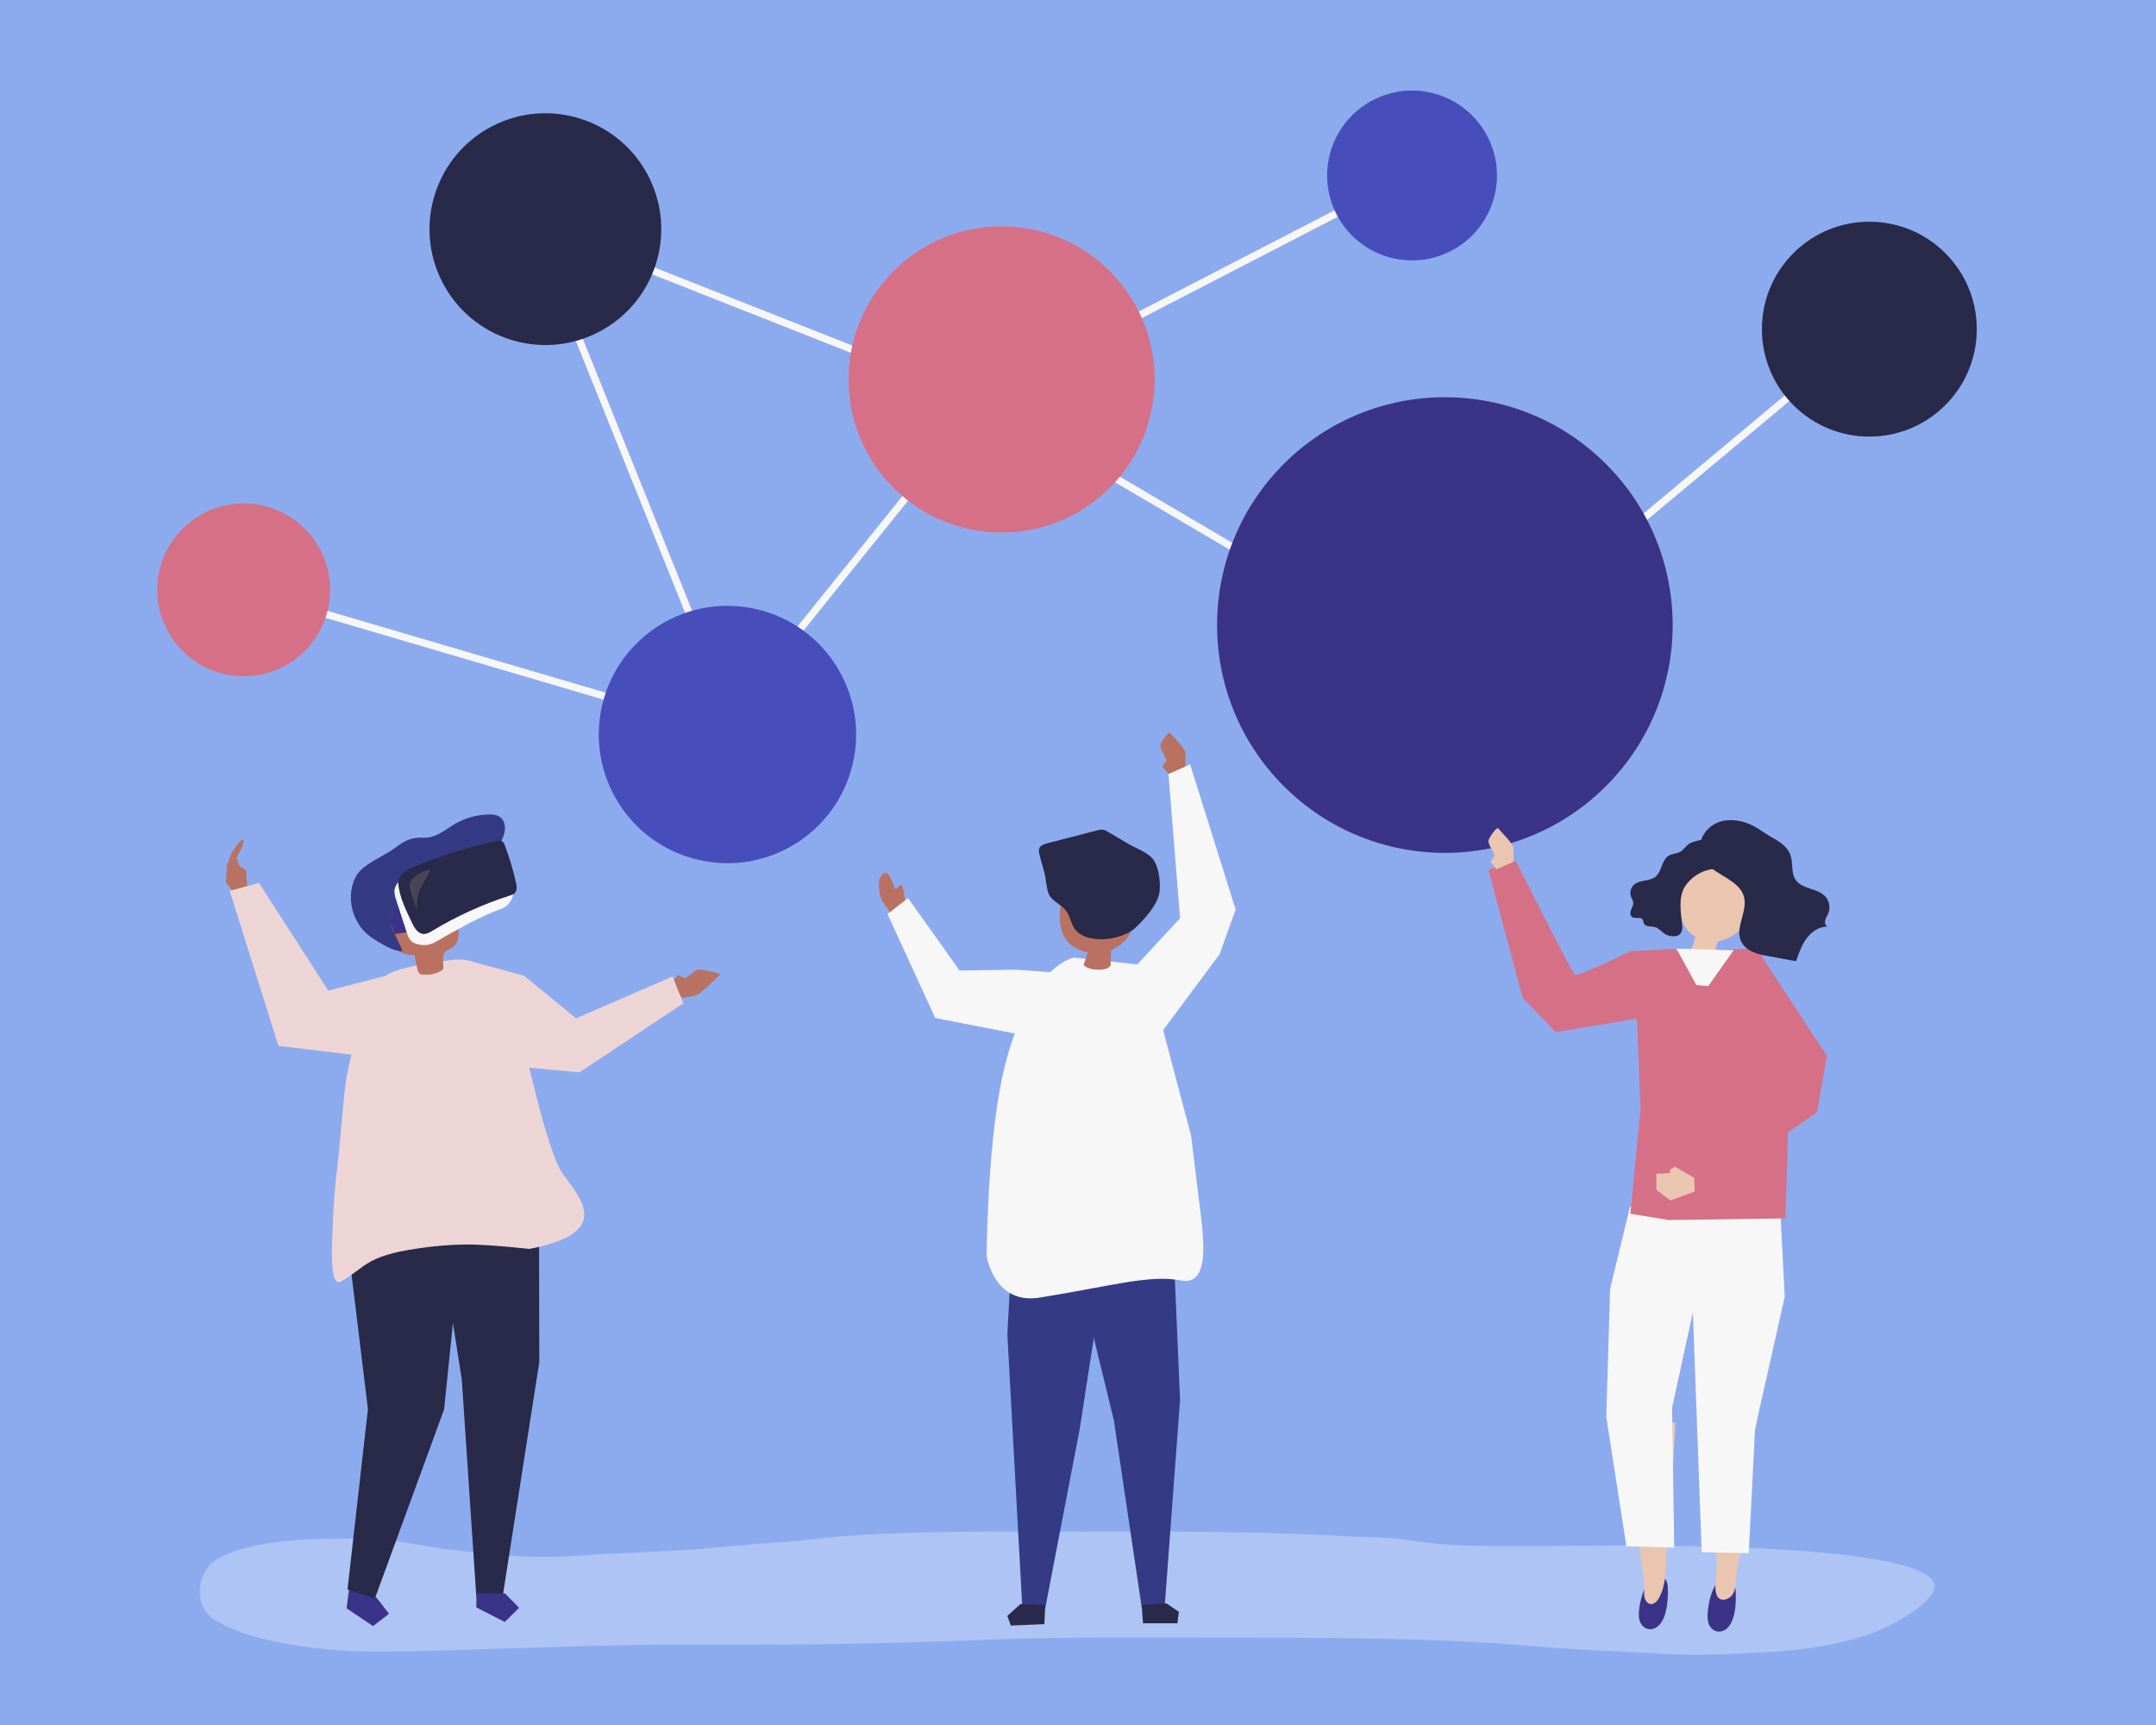 <?xml version="1.0" encoding="utf-8"?>
<!-- Generator: Adobe Illustrator 27.5.0, SVG Export Plug-In . SVG Version: 6.00 Build 0)  -->
<svg version="1.1" xmlns="http://www.w3.org/2000/svg" xmlns:xlink="http://www.w3.org/1999/xlink" x="0px" y="0px"
	 viewBox="0 0 1000 800" style="enable-background:new 0 0 1000 800;" xml:space="preserve">
<g id="background">
	<rect y="0" style="fill:#8CABEF;" width="1000" height="800"/>
</g>
<g id="shadow">
	<g style="opacity:0.3;">
		<path style="fill:#FFFFFF;" d="M461.814,710.314c-23.565,0.045-47.129,0.411-70.652,2.1c-8.869,0.637-17.553,2.038-26.442,2.603
			c-17.757,1.129-35.195,3.235-53.015,4.206c-14.35,0.782-28.76,1.244-43.068,2.236c-13.415,0.93-28.265,0.716-41.577-0.821
			c-9.854-1.138-19.754-1.779-29.443-3.607c-10.839-2.045-22.614-3.507-33.907-3.454c-16.103,0.075-31.786,0.084-47.197,3.694
			c-5.41,1.267-12.032,3.351-16.14,6.011c-9.404,6.089-10.677,21.281-1.287,27.596c15.815,10.628,49.57,14.799,71.739,14.995
			c24.292,0.216,47.891-0.949,72.219-1.633c22.606-0.636,45.155-1.541,67.798-1.51c46.246,0.065,92.498,0,138.661-1.995
			c43.371-1.874,86.851-1.231,130.317-1.231c44.573,0,88.844,0.226,133.095,4.051c19.281,1.667,38.923,2.25,58.301,3.417
			c17.354,1.046,34.031-0.021,51.316-0.987c14.514-0.812,28.933-3.219,42.119-7.287c10.438-3.221,29.045-13.227,32.246-20.914
			c8.974-21.553-126.464-21.035-147.259-20.986c-23.263,0.054-46.711,0.548-69.955-0.024c-9.778-0.241-19.412-1.475-28.955-2.827
			c-9.505-1.347-19.082-1.004-28.722-1.57c-40.198-2.36-80.484-2.016-120.81-2.016C488.073,710.363,474.944,710.289,461.814,710.314
			z"/>
	</g>
</g>
<g id="object">
	<g>
		
			<rect x="302.641" y="257.977" transform="matrix(0.627 -0.779 0.779 0.627 -54.212 406.018)" style="fill:#F7F7F7;" width="189.069" height="3.367"/>
	</g>
	<g>
		
			<rect x="223.641" y="189.585" transform="matrix(0.282 -0.959 0.959 0.282 -132.408 436.221)" style="fill:#F7F7F7;" width="3.367" height="234.028"/>
	</g>
	<g>
		
			<ellipse transform="matrix(0.707 -0.707 0.707 0.707 -160.327 160.079)" style="fill:#D67086;" cx="113.069" cy="273.571" rx="40.092" ry="40.092"/>
	</g>
	<g>
		
			<rect x="291.095" y="96.337" transform="matrix(0.928 -0.373 0.373 0.928 -60.032 124.9)" style="fill:#F7F7F7;" width="3.368" height="242.522"/>
	</g>
	<g>
		
			<rect x="352.36" y="35.539" transform="matrix(0.367 -0.93 0.93 0.367 88.68 421.601)" style="fill:#F7F7F7;" width="3.367" height="220.237"/>
	</g>
	<g>
		
			<rect x="439.496" y="131.848" transform="matrix(0.888 -0.459 0.459 0.888 0.444 268.89)" style="fill:#F7F7F7;" width="227.971" height="3.367"/>
	</g>
	<g>
		
			<rect x="563.575" y="123.837" transform="matrix(0.507 -0.862 0.862 0.507 63.14 610.466)" style="fill:#F7F7F7;" width="3.368" height="252.393"/>
	</g>
	<g>
		
			<rect x="644.733" y="231.613" transform="matrix(0.767 -0.641 0.641 0.767 29.769 548.608)" style="fill:#F7F7F7;" width="251.715" height="3.368"/>
	</g>
	<g>
		
			<ellipse transform="matrix(0.707 -0.707 0.707 0.707 11.679 380.075)" style="fill:#D67086;" cx="464.63" cy="175.94" rx="71.009" ry="71.009"/>
	</g>
	<g>
		
			<ellipse transform="matrix(0.707 -0.707 0.707 0.707 146.097 657.856)" style="fill:#292949;" cx="867.151" cy="152.574" rx="49.844" ry="49.844"/>
	</g>
	<g>
		
			<ellipse transform="matrix(0.889 -0.458 0.458 0.889 -20.563 127.679)" style="fill:#292949;" cx="252.946" cy="106.232" rx="53.738" ry="53.738"/>
	</g>
	<g>
		
			<ellipse transform="matrix(0.188 -0.982 0.982 0.188 452.101 709.08)" style="fill:#474EBB;" cx="654.747" cy="81.208" rx="39.392" ry="39.391"/>
	</g>
	<g>
		
			<ellipse transform="matrix(0.707 -0.707 0.707 0.707 -8.628 558.84)" style="fill:#3B3387;" cx="670.265" cy="289.835" rx="105.679" ry="105.679"/>
	</g>
	<g>
		
			<ellipse transform="matrix(0.229 -0.973 0.973 0.229 -71.254 591.122)" style="fill:#474EBB;" cx="337.58" cy="340.547" rx="59.703" ry="59.703"/>
	</g>
	<g id="XMLID_42_">
		<g id="XMLID_44_">
			<g id="XMLID_58_">
				<g id="XMLID_60_">
					<g>
						<path style="fill:#3B3387;" d="M796.857,733.506c1.173-1.291,2.541-1.995,4.087-1.752c1.485,0.234,2.821,1.24,3.433,2.586
							c0.417,0.918,0.506,1.942,0.589,2.943c0.428,5.183,0.389,17.488-6.514,19.26c-2.901,0.744-5.302-1.317-6.076-3.922
							C791.208,748.696,792.936,737.823,796.857,733.506z"/>
					</g>
				</g>
				<g id="XMLID_59_">
					<g>
						<path style="fill:#EAC5B0;" d="M794.401,655.318l0.362,31.613c-0.42,14.042,1.772,28.162,1.352,42.205
							c-0.097,3.229-0.938,6.635-0.125,9.835c0.796,3.131,3.339,3.684,5.951,2.099c3.498-2.124,2.935-7.084,3.517-10.703
							c1.601-9.944,3.478-19.841,5.15-29.773c0.82-4.869-0.87-11.693-0.502-16.621c0-0.003,5.107-26.494,5.107-26.494
							L794.401,655.318z"/>
					</g>
				</g>
			</g>
			<g id="XMLID_57_">
				<g>
					<polygon style="fill:#F7F7F7;" points="827.788,601.505 814.029,662.624 811.107,720.341 789.29,719.852 783.357,558.406 
						825.65,559.174 					"/>
				</g>
			</g>
			<g id="XMLID_52_">
				<g id="XMLID_54_">
					<g id="XMLID_56_">
						<g>
							<path style="fill:#3B3387;" d="M765.651,732.357c1.224-1.223,2.618-1.847,4.148-1.513c1.47,0.321,2.758,1.407,3.311,2.791
								c0.377,0.943,0.421,1.973,0.461,2.98c0.205,5.212-0.359,17.525-7.316,18.891c-2.923,0.573-5.228-1.631-5.888-4.284
								C759.372,747.226,761.559,736.446,765.651,732.357z"/>
						</g>
					</g>
					<g id="XMLID_55_">
						<g>
							<path style="fill:#EAC5B0;" d="M777.15,659.756l-1.851,31.562c-0.151,8.771-1.32,17.474-2.228,26.186
								c-0.843,8.092,0.469,16.521-3.76,23.881c-1.326,2.308-4.007,3.844-5.88,1.041c-1.444-2.161-0.586-5.766-0.863-8.217
								c-1.13-10.007-2.539-19.981-3.741-29.98c-0.589-4.902,1.42-11.64,1.285-16.579c0-0.003-3.853-26.703-3.853-26.703
								L777.15,659.756z"/>
						</g>
					</g>
				</g>
				<g id="XMLID_53_">
					<g>
						<polygon style="fill:#F7F7F7;" points="746.809,597.768 745.034,657.097 754.344,717.093 776.537,717.757 775.557,652.826 
							787.3,598.979 791.243,563.733 756.029,559.579 						"/>
					</g>
				</g>
			</g>
			<g id="XMLID_51_">
				<g>
					<polygon style="fill:#D67086;" points="777.398,440.892 815.335,439.987 837.331,480.894 829.513,519.21 828.121,565.063 
						774.005,565.802 756.199,562.911 760.927,513.918 758.217,448.471 					"/>
				</g>
			</g>
			<g id="XMLID_50_">
				<g>
					<polygon style="fill:#D67086;" points="816.594,442.808 847.389,489.713 842.761,515.844 795.065,548.884 786.09,541.037 
						817.977,500.728 816.74,475.256 					"/>
				</g>
			</g>
			<g id="XMLID_45_">
				<g id="XMLID_49_">
					<g>
						<path style="fill:#EAC5B0;" d="M782.371,405.491c7.468-15.919,28.625-7.371,31.537,7.834
							c1.9,9.918-6.859,21.579-17.105,23.265c-0.084,0.373-1.179,3.602-1.213,3.901c-0.173,1.54-0.527,3.039-0.921,4.555
							c-0.147,0.565-8.674-2.047-9.624-2.342c-0.333-0.103-0.702-0.237-0.854-0.541c-0.292-0.585,1.476-5.012,1.606-5.612
							c0.153-0.709,0.305-1.418,0.458-2.127c-4.65-2.925-7.196-8.361-7.501-13.648C778.446,415.462,780.127,410.274,782.371,405.491
							z"/>
					</g>
				</g>
				<g id="XMLID_46_">
					<g id="XMLID_48_">
						<g>
							<path style="fill:#292949;" d="M798.219,392.087c1.042,1.314,1.323,3.021,1.489,4.649c0.099,0.972,0.167,1.974-0.138,2.893
								c-1.215,3.665-4.916,3.068-7.925,3.967c-3.711,1.109-7.068,3.525-9.396,6.474c-3.646,4.617-2.933,11.141-2.26,16.74
								c0.237,1.973,0.824,4.932-0.854,6.488c-1.705,1.581-5.183,0.934-6.904-0.16c-1.572-0.999-2.772-2.663-4.562-3.165
								c-1.895-0.531-4.594,0.036-5.301-1.831c-0.197-0.519-0.155-1.124-0.422-1.609c-0.902-1.64-3.746-0.14-5.133-1.377
								c-0.853-0.761-0.695-2.169-0.262-3.25c0.433-1.081,1.081-2.154,0.985-3.312c-0.082-0.995-0.702-1.841-1.041-2.774
								c-0.669-1.844-0.127-4.093,1.31-5.434c2.672-2.494,7.215-1.476,10.039-3.788c1.472-1.204,2.195-3.093,2.888-4.879
								c0.693-1.786,1.495-3.661,3.047-4.755c1.917-1.351,4.418-0.817,6.343-2.456c1.131-0.964,1.959-2.287,3.199-3.098
								c1.635-1.069,4.673-1.698,6.609-2.125C793.002,388.609,796.247,389.6,798.219,392.087z"/>
						</g>
					</g>
					<g id="XMLID_47_">
						<g>
							<path style="fill:#292949;" d="M809.18,419.957c-0.485,5.452-3.822,11.043-1.832,16.103c2.008,5.106,8.22,6.657,13.567,7.489
								c0.879,0.137,12.116,2.339,12.187,2.129c1.258-3.698,2.553-7.469,4.892-10.583c2.339-3.115,5.949-5.515,9.767-5.342
								c-1.074-0.308-1.482-1.707-1.233-2.823s0.943-2.072,1.398-3.12c1.118-2.577,0.645-5.776-1.164-7.867
								c-3.609-4.172-11.051-3.403-14.027-8.069c-1.845-2.893-1.175-6.729-1.942-10.101c-1.483-6.52-8.225-8.578-13.063-11.971
								c-5.108-3.583-10.045-5.777-16.426-5.408c-7.91,0.457-14.539,7.746-12.344,15.513c2.814,9.963,18.27,10.795,20.102,20.8
								C809.26,417.78,809.277,418.866,809.18,419.957z"/>
						</g>
					</g>
				</g>
			</g>
		</g>
		<g id="XMLID_43_">
			<g>
				<polygon style="fill:#F7F7F7;" points="804.113,440.675 792.344,457.309 786.811,456.856 777.59,439.987 				"/>
			</g>
		</g>
	</g>
	<g id="XMLID_41_">
		<g>
			<polygon style="fill:#EAC5B0;" points="785.849,546.22 786.055,552.619 774.76,556.731 768.251,551.799 768.246,544.349 
				774.531,543.999 774.728,542.361 776.786,541.037 			"/>
		</g>
	</g>
	<g>
		<g>
			<g>
				<g>
					<g>
						<g>
							<polygon style="fill:#353A85;" points="544.91,592.935 547.336,649.219 540.223,744.919 529.578,745.675 516.646,658.757 
								498.755,585.206 							"/>
						</g>
						<g>
							<polygon style="fill:#292949;" points="530.148,752.821 546.127,752.821 546.789,747.543 541.06,743.586 529.55,744.404 
															"/>
						</g>
					</g>
					<g>
						<g>
							<polygon style="fill:#353A85;" points="469.56,576.196 467.224,618.739 474.155,745.237 484.813,745.77 500.786,662.804 
								514.875,571.82 							"/>
						</g>
						<g>
							<polygon style="fill:#292949;" points="484.378,753.23 468.823,753.882 467.238,749.397 473.289,743.922 484.815,744.498 
															"/>
						</g>
					</g>
					<g>
						<g>
							<path style="fill:#F7F7F7;" d="M531.529,447.689l-33.258-3.563c0,0-18.502,1.977-31.056,45.917
								c-6.985,24.446-9.111,62.961-9.622,92.324c0.785,4.188,5.349,22.536,24.645,19.424c33.136-5.344,50.773-10.689,65.204-8.017
								c12.292,2.672,11.253-14.252,9.902-27.168l-4.898-39.962L531.529,447.689z"/>
						</g>
					</g>
					<g>
						<g>
							<path style="fill:#B97262;" d="M525.107,406.29c-8.383-1.848-17.011-3.504-25.402-1.842c-1.838,0.364-3.811,1.004-4.808,2.59
								c-0.386,0.615-0.591,1.324-0.779,2.025c-2.118,7.872-4.804,19.541,0.378,26.794c0.988,1.383,2.315,2.481,3.741,3.372
								c1.907,1.191,4.017,2.002,6.201,2.433c-0.452,1.957-1.08,3.873-1.877,5.717c1.919,2.894,10.871,3.24,12.526,0.466
								c0.093-2.401,0.185-4.801,0.278-7.201c1.09-0.44,2.143-0.975,3.131-1.626c3.826-2.52,6.347-6.344,7.811-10.622
								c1.594-4.658,3.838-9.086,5.294-13.834c0.531-1.73,0.949-3.704,0.039-5.267c-0.969-1.665-3.06-2.231-4.94-2.65
								C526.171,406.526,525.639,406.408,525.107,406.29z"/>
						</g>
						<g>
							<path style="fill:#292949;" d="M528.78,428.146c4.028-4.136,8.741-9.919,9.104-15.17c0.301-4.344-0.3-10.267-2.733-14.018
								c-2.277-3.51-8.1-5.438-11.563-7.472c-3.264-1.917-6.528-3.835-9.792-5.752c-0.679-0.399-1.377-0.805-2.152-0.939
								c-0.917-0.159-1.852,0.075-2.754,0.308c-7.715,1.994-15.429,3.988-23.144,5.982c-1.482,0.383-3.171,0.942-3.716,2.372
								c-0.332,0.87-0.137,1.842,0.062,2.751c0.876,4.005,2.557,8.098,2.974,12.156c0.64,3.203,0.518,6.07,2.858,8.411
								c2.203,2.205,5.135,3.408,6.897,6.107c1.272,1.948,1.762,4.295,2.759,6.397c4.518,9.525,22.808,6.987,29.139,0.909
								C527.365,429.568,528.062,428.883,528.78,428.146z"/>
						</g>
					</g>
				</g>
				<g>
					<polygon style="fill:#F7F7F7;" points="524.475,450.534 547.336,425.836 541.951,358.9 551.996,354.488 573.131,421.844 
						565.661,442.566 535.008,483.768 					"/>
				</g>
			</g>
			<g>
				<path style="fill:#B97262;" d="M549.846,355.432c0,0,0-6.03,0-6.126c0-2.236-5.629-7.458-7.06-9.332
					c-0.817-1.07-4.565,4.761-4.61,5.725c-0.078,1.645,2.293,5.168,2.945,6.876l-2.001,2.857l2.832,3.468L549.846,355.432z"/>
			</g>
		</g>
		<g>
			<g>
				<g>
					<path style="fill:#B97262;" d="M409.517,418.359c-1.542-2.211-2.703-9.262-1.136-11.711c3.616-5.652,5.616,2.974,6.978,5.801
						c0.844-0.776,1.637-1.551,2.596-2.138c0.879-0.538,2.299,9.049,1.779,10.269c-1.247,2.929-3.264,2.763-6.044,3.806
						C412.351,422.351,410.916,420.363,409.517,418.359z"/>
				</g>
			</g>
			<g>
				<polygon style="fill:#F7F7F7;" points="484.452,481.987 433.777,472.114 411.645,423.93 421.176,416.508 445.076,450.11 
					471.024,449.722 494.986,451.422 				"/>
			</g>
		</g>
	</g>
	<g>
		<g>
			<g>
				<path style="fill:#B97262;" d="M316.306,462.785c0,0,5.947-1,6.042-1.016c2.205-0.371,9.91-7.978,11.52-9.7
					c0.92-0.984-8.941-2.522-9.899-2.407c-1.635,0.196-4.716,3.119-6.292,4.044l-3.15-1.499l-2.95,3.367L316.306,462.785z"/>
			</g>
			<g>
				<g>
					<polygon style="fill:#3B3387;" points="161.605,739.329 160.762,745.885 173.032,754.127 180.431,748.414 174.718,741.015 
						162.448,732.772 					"/>
				</g>
				<g>
					<g>
						<polygon style="fill:#292949;" points="161.19,737.128 170.653,653.512 159.268,559.904 161.828,539.991 212.68,538.06 
							214.514,570.469 205.978,653.64 173.861,741.401 						"/>
					</g>
				</g>
				<g>
					<polygon style="fill:#EED5D5;" points="217.453,445.543 243.031,452.51 267.191,472.276 311.967,452.85 316.914,465.294 
						268.769,497.327 238.879,494.547 					"/>
				</g>
				<g>
					<g>
						<polygon style="fill:#292949;" points="249.992,547.43 250.126,631.81 233.142,740.433 220.917,740.311 214.197,639.859 
							198.469,539.318 						"/>
					</g>
					<g>
						<polygon style="fill:#3B3387;" points="220.936,745.467 234.09,752.209 240.766,745.665 234.222,738.989 221.002,738.857 
													"/>
					</g>
				</g>
				<g>
					<g>
						<path style="fill:#EED5D5;" d="M154.006,576.128c0.117-3.656,0.32-6.708,0.349-7.798c0.262-9.809,1.136-19.596,2.364-29.335
							c1.1-8.728,2.489-30.394,3.983-39.068c1.233-7.162,5.53-25.037,8.635-31.68c7.721-16.519,5.336-18.045,39.254-22.95
							c14.865-2.15,18.379,7.114,30.532,17.768c1.199,1.051,1.133,7.307,1.411,8.963c0.49,2.918,1.014,5.83,1.616,8.729
							c0.473,2.278,0.994,4.55,1.58,6.806l-0.001-0.001c0,0,10.202,46.429,16.949,56.289c6.747,9.86,20.685,23.646-2.631,32.063
							c-4.132,1.336-8.29,2.607-12.591,3.286c0,0-19.069-2.119-28.875-2.046c-9.032,0.067-18.101,0.982-26.98,2.513
							c-5.938,0.992-11.996,2.435-17.308,5.209c-5.067,2.647-8.725,6.54-13.866,9.281c-0.487,0.26-1.021,0.528-1.575,0.452
							C153.899,594.2,153.76,583.824,154.006,576.128z"/>
					</g>
				</g>
				<g>
					<path style="fill:#B97262;" d="M109.885,415.852c0,0,4.91-2.308,4.901-2.931c-0.009-0.623-0.641-9.432-0.641-9.432
						l-3.147-1.886l-1.26-3.775c0,0,3.773-6.294,3.143-8.181c-0.63-1.887-5.66,6.294-5.66,6.294l-1.886,5.035l-0.626,8.18
						L109.885,415.852z"/>
				</g>
				<g>
					<g>
						<path style="fill:#B97262;" d="M205.546,449.573c-1.388,1.311-5.16,2.787-9.672,2.447c-0.909-0.069-1.698-0.683-1.954-1.558
							c-0.72-2.456-1.274-4.961-1.658-7.492c-3.347-0.134-7.328-0.654-8.825-3.651c-0.472-0.944-0.612-2.013-0.746-3.06
							c-0.553-4.327-1.105-8.654-1.658-12.981c-0.191-1.496-0.379-3.04,0.019-4.495c0.7-2.553,3.044-4.297,5.404-5.496
							c6.023-3.06,13.38-3.812,19.594-1.16c1.654,0.706,3.251,1.674,4.327,3.115c1.659,2.221,1.837,5.178,1.952,7.948
							c0.106,2.557,0.212,5.113,0.317,7.67c0.122,2.941,0.04,6.351-2.268,8.177c-1.225,0.97-2.917,1.316-3.932,2.505
							C204.66,443.638,205.975,446.851,205.546,449.573z"/>
					</g>
					<g>
						<path style="fill:#353A85;" d="M229.676,397.313c0.31-1.218,0.679-2.415,1.147-3.575c1.014-2.513,2.494-4.855,3.121-7.491
							c0.627-2.636,0.159-5.804-2.048-7.376c-1.424-1.014-3.278-1.171-5.026-1.15c-5.761,0.069-11.496,1.715-16.416,4.714
							c-4.686,2.856-8.577,6.397-14.282,6.058c-5.36-0.318-8.608,1.48-13.083,4.818c-4.842,3.612-12.002,6.312-16.083,10.565
							c-1.704,1.776-2.795,4.067-3.467,6.435c-2.327,8.203,0.547,17.643,7.05,23.158c1.459,1.237,3.071,2.282,4.724,3.246
							c3.421,1.994,7.546,4.488,11.392,4.434c-0.886-3.183-6.821-12.255-5.192-15.588c2.586-5.289,11.727-6.53,16.811-6.985
							c5.546-0.497,11.32,1.764,16.724,0.966c3.889-0.574,8.07-3.853,10.639-6.743C228.856,409.228,228.546,401.759,229.676,397.313
							z"/>
					</g>
				</g>
				<g>
					<polygon style="fill:#EED5D5;" points="178.925,452.565 152.24,459.417 120.105,409.468 106.544,413.129 129.151,485.034 
						181.174,491.297 					"/>
				</g>
			</g>
		</g>
		<g>
			<path style="fill:#F7F7F7;" d="M189.893,435.364c-0.497-0.79-0.88-1.772-1.29-2.993c-1.376-4.099-2.868-8.121-4.005-12.301
				c-1.116-4.1-3.055-6.894-0.074-10.645c1.748-2.199,4.218-3.585,6.557-4.722c12.269-5.961,25.024-10.57,38.038-13.743
				c0.724-0.177,1.51-0.341,2.179,0.027c0.79,0.435,1.172,1.47,1.479,2.423c2.1,6.512,3.813,13.192,5.122,19.978
				c0.409,2.12-0.709,4.168-1.988,5.789c-1.567,1.986-4.059,2.46-6.424,3.449c-5.227,2.186-10.333,4.658-15.294,7.393
				c-3.34,1.841-6.713,3.629-9.968,5.59c-3.174,1.912-5.573,3.191-9.339,2.536C192.18,437.674,190.833,436.86,189.893,435.364z"/>
		</g>
		<g>
			<path style="fill:#292949;" d="M191.221,428.224c1.069,2.236,2.628,4.72,5.099,4.917c1.557,0.124,3.004-0.731,4.341-1.538
				c11.264-6.79,23.32-12.265,35.845-16.279c0.792-0.254,1.618-0.521,2.21-1.105c1.233-1.218,0.976-3.24,0.597-4.931
				c-1.31-5.834-3.023-11.577-5.123-17.175c-0.307-0.819-0.689-1.709-1.479-2.083c-0.669-0.317-1.455-0.175-2.179-0.023
				c-13.014,2.728-25.768,6.689-38.038,11.814c-3.644,1.522-8.097,3.575-7.725,8.232
				C185.252,416.095,188.629,422.805,191.221,428.224z"/>
		</g>
		<g>
			<polygon style="fill:#3B3387;" points="184.598,420.07 180.818,426.772 183.051,433.152 188.603,432.371 			"/>
		</g>
		<g style="opacity:0.61;">
			<path style="fill:#59595B;" d="M193.435,422.341c-0.922-2.774-1.843-5.548-2.764-8.321c-0.491-1.478-0.984-3.083-0.493-4.561
				c0.295-0.887,0.918-1.626,1.592-2.273c2.165-2.08,5.01-3.441,7.988-3.821c-1.193,2.189-2.385,4.379-3.577,6.568
				c-0.64,1.175-1.282,2.355-1.744,3.611c-1.009,2.742-1.116,5.721-1.212,8.642L193.435,422.341z"/>
		</g>
	</g>
	<g>
		<path style="fill:#D67086;" d="M777.59,439.987l-21.391,1.162c0,0-24.01,11.807-25.599,10.92
			c-1.588-0.886-27.533-52.831-27.533-52.831l-12.708,4.126l15.885,59.42l15.355,15.876l43.418-7.226L777.59,439.987z"/>
	</g>
	<g>
		<path style="fill:#EAC5B0;" d="M702.032,399.675c0,0,0-6.03,0-6.126c0-2.236-5.629-7.458-7.06-9.332
			c-0.817-1.07-4.565,4.761-4.611,5.725c-0.078,1.645,2.293,5.168,2.945,6.876l-2.001,2.857l2.831,3.468L702.032,399.675z"/>
	</g>
</g>
</svg>
